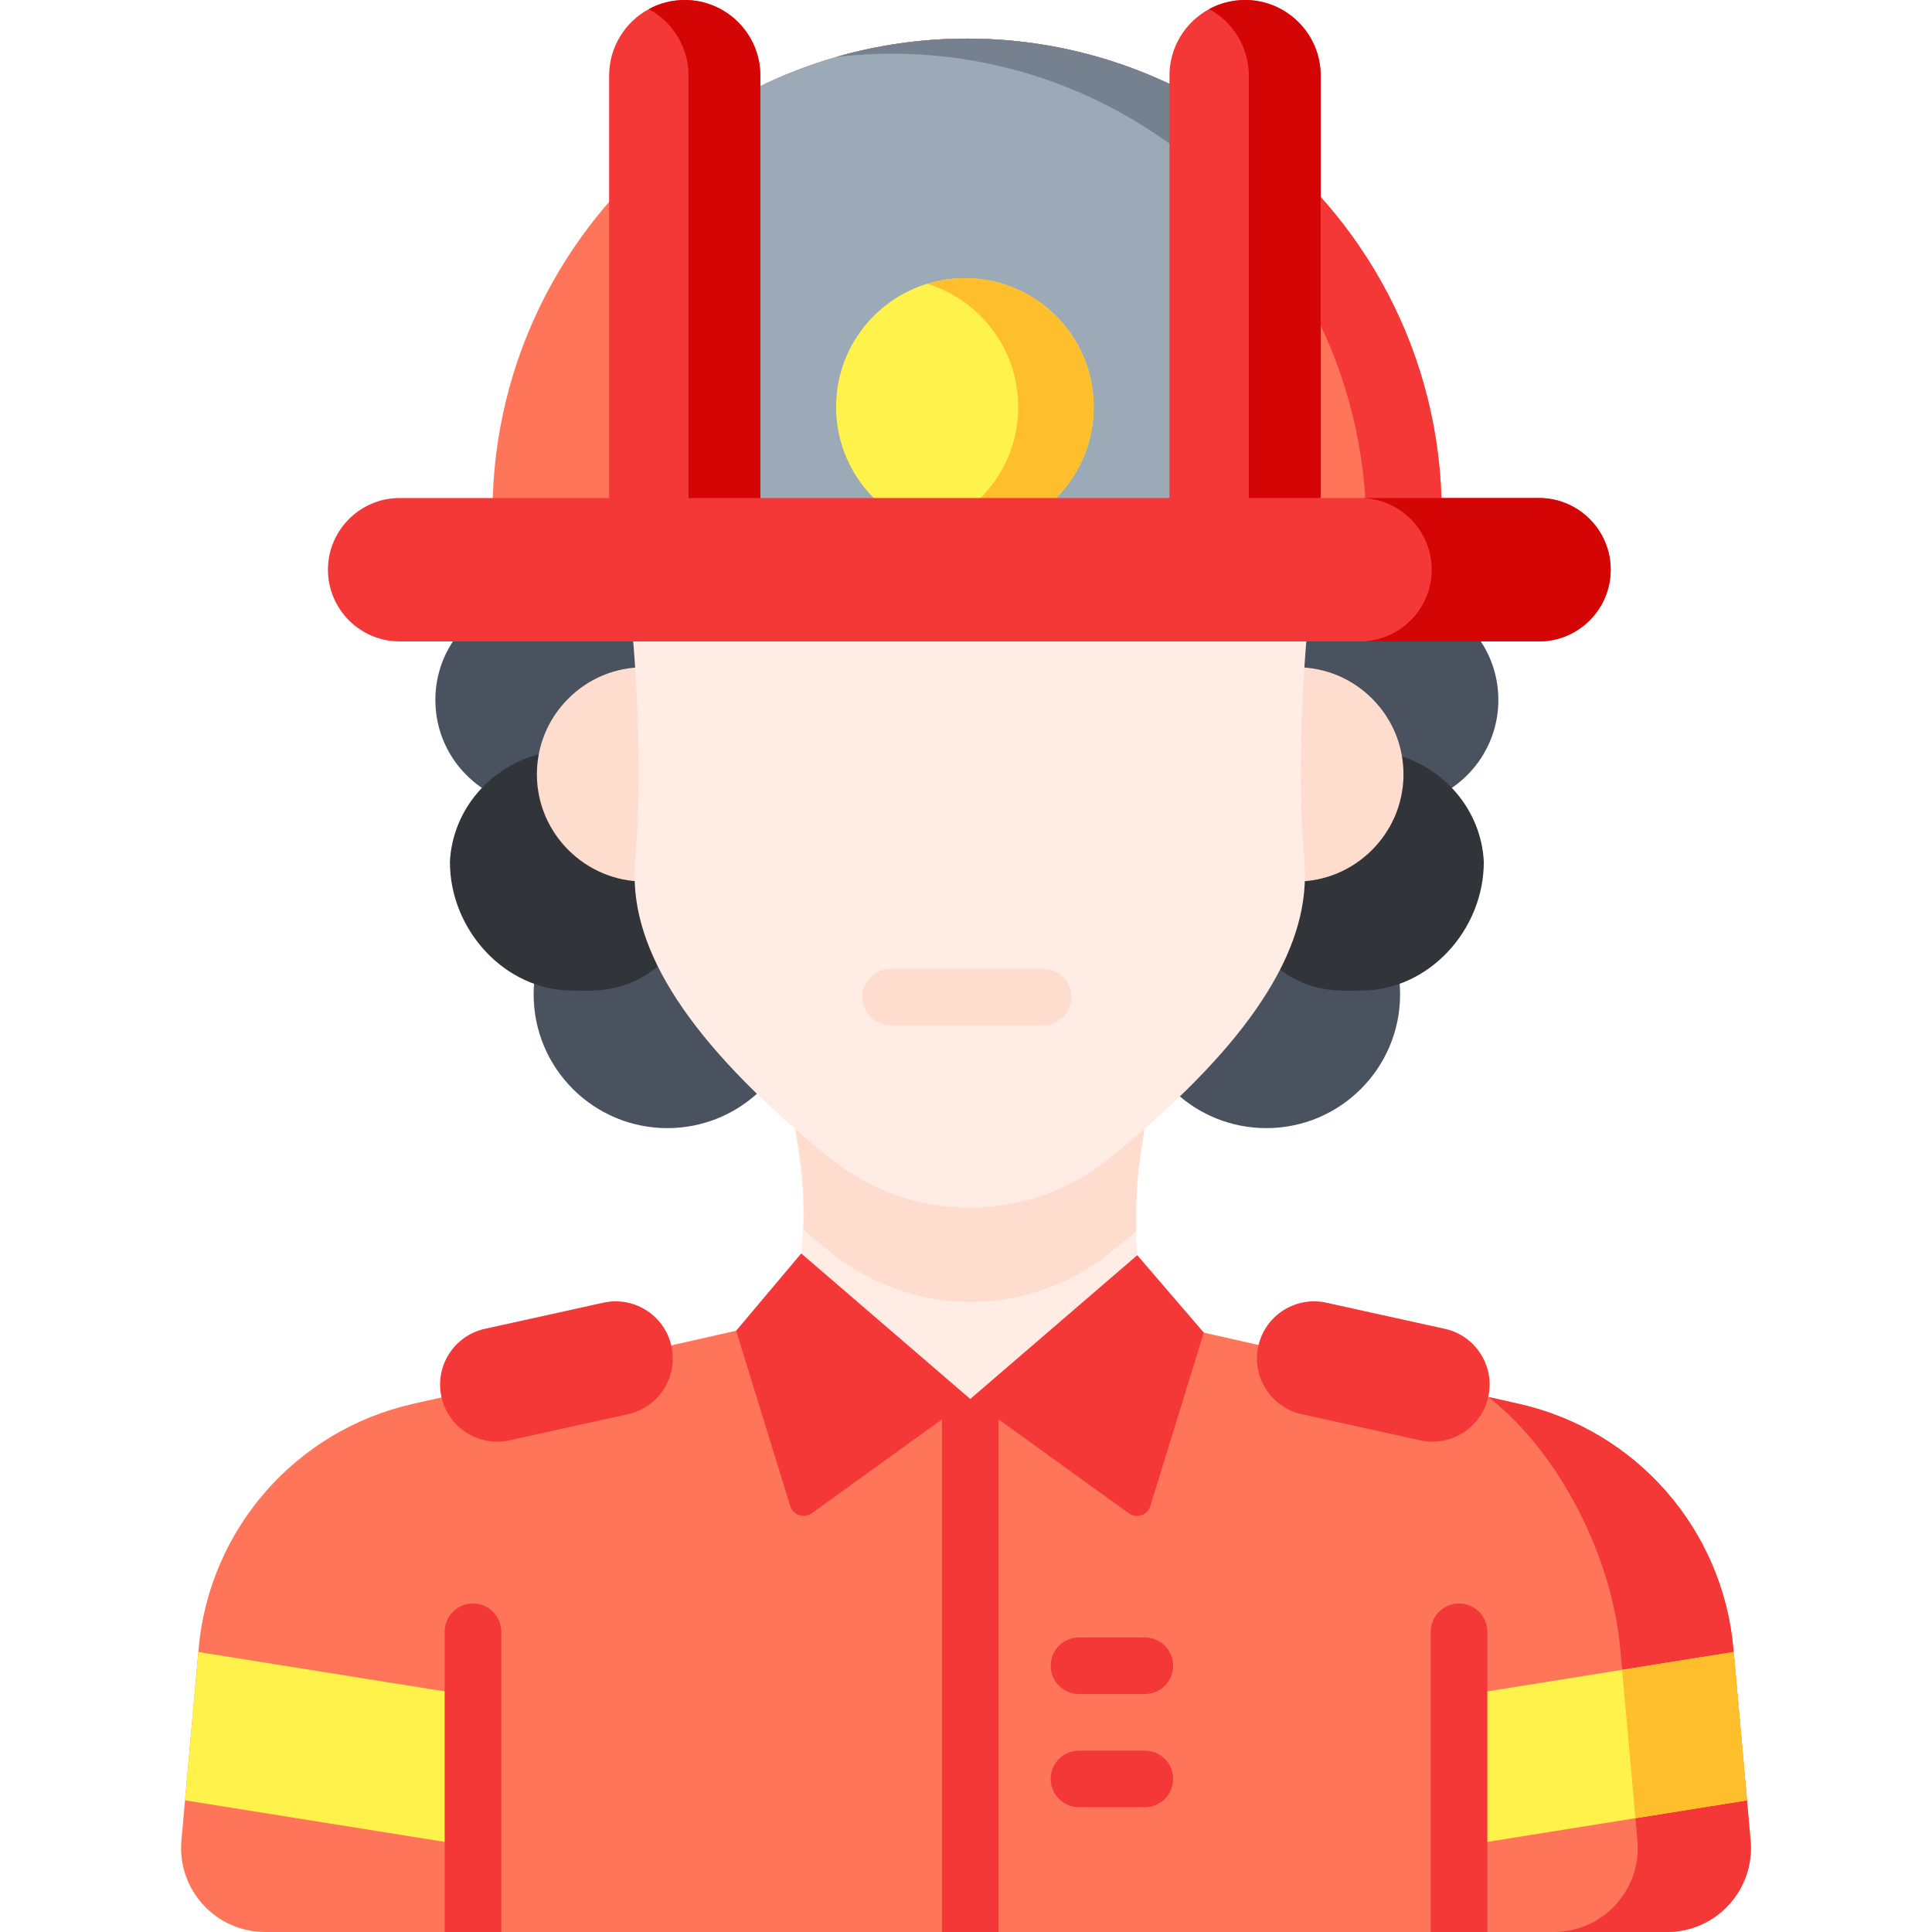<svg id="Layer_1" enable-background="new 0 0 512 512" height="512" viewBox="0 0 512 512" width="512" xmlns="http://www.w3.org/2000/svg"><g><g><g><path d="m200.793 289.671c-6.305 5.772-14.705 9.293-23.927 9.293-19.576 0-35.445-15.868-35.445-35.442 0-4.158.716-8.149 2.032-11.856l40.109-23.574 19.342 33.095z" fill="#49525e"/><path d="m130.134 210.282c-8.79-4.774-14.757-14.086-14.757-24.791 0-11.14 6.462-20.771 15.842-25.35l49.797-.624-3.726 53.647z" fill="#49525e"/><path d="m150.197 198.092-6.694 1.614c-13.494 3.254-23.634 14.866-24.269 28.731 0 17.983 14.545 34.076 32.529 34.076 5.104 0 13.978 1.016 23.135-6.906l4.767-27.562z" fill="#31353a"/></g><g><path d="m311.665 289.671c6.305 5.772 14.705 9.293 23.927 9.293 19.576 0 35.445-15.868 35.445-35.442 0-4.158-.716-8.149-2.032-11.856l-40.109-23.574-19.342 33.095z" fill="#49525e"/><path d="m382.324 210.282c8.79-4.774 14.757-14.086 14.757-24.791 0-11.14-6.462-20.771-15.842-25.35l-49.797-.624 3.726 53.647z" fill="#49525e"/><path d="m362.262 198.092 6.694 1.614c13.494 3.254 23.634 14.866 24.269 28.731 0 17.983-14.545 34.076-32.529 34.076-5.104 0-13.978 1.016-23.135-6.906l-4.767-27.562z" fill="#31353a"/></g></g><g><g><g><path d="m441.74 512h-371.48c-13.08 0-23.34-11.21-22.18-24.23l.95-10.66 3.53-39.32.08-.94c2.83-31.6 25.74-57.78 56.71-64.79l99.88-22.61 71.34.32 23.96.11 68.1 15.4h.01l21.83 4.94 8.16 1.84c30.98 7.01 53.9 33.19 56.73 64.81l.08.91v.01l3.53 39.32.95 10.66c1.16 13.02-9.1 24.23-22.18 24.23z" fill="#ff755a"/><path d="m441.74 512h-29.99c13.07 0 23.34-11.21 22.18-24.23l-4.56-50.9c-2.11-23.6-15.41-51.23-34.9-66.65l8.16 1.84c30.98 7.01 53.9 33.19 56.73 64.81l.08.91v.01l3.53 39.32.95 10.66c1.16 13.02-9.1 24.23-22.18 24.23z" fill="#f43838"/><path d="m125.344 449.43v39.89l-76.31-12.21 3.53-39.32z" fill="#fff24a"/><path d="m462.97 477.11-29.57 4.73-46.74 7.48v-39.89l43.22-6.91 29.56-4.73z" fill="#fff24a"/><g fill="#f43838"><path d="m132.841 432.438v79.562h-15v-79.562c0-4.139 3.35-7.499 7.5-7.499 4.14-.001 7.5 3.359 7.5 7.499z"/><path d="m394.161 432.438v79.562h-15v-79.562c0-4.139 3.36-7.499 7.5-7.499s7.5 3.359 7.5 7.499z"/></g></g><g><path d="m462.97 477.11-29.57 4.73-3.52-39.32 29.56-4.73z" fill="#ffbe2c"/></g><path d="m304.35 349.22.18.66c-2.74 2.349-5.59 4.719-8.54 7.118-10.98 8.918-24.7 13.776-38.86 13.746-14.16.03-27.9-4.839-38.89-13.776-3.13-2.529-6.13-5.039-9.01-7.518 2.04-7.708 3.22-15.605 3.52-23.543.06-1.42.09-2.829.09-4.249 0-5.358-.39-10.717-1.19-16.045l-2.42-16.206h95.3l-2.46 16.475c-1.01 6.728-1.38 13.516-1.12 20.284.3 7.768 1.44 15.496 3.4 23.054z" fill="#ffece4"/><g fill="#f43838"><path d="m257.13 370.744-41.988 30.279c-2.064 1.489-4.981.511-5.731-1.92l-14.325-46.447 17.244-20.477z"/><path d="m257.13 370.744 41.988 30.279c2.064 1.489 4.981.511 5.731-1.92l14.17-45.944-17.624-20.519z"/><path d="m177.881 356.512c-1.928-8.131-10.086-13.161-18.221-11.233l-31.38 6.92c-8.135 1.927-13.167 10.081-11.239 18.213 1.928 8.131 10.086 13.161 18.221 11.233l31.38-6.921c8.135-1.926 13.167-10.081 11.239-18.212z"/><path d="m333.513 356.512c1.928-8.131 10.086-13.161 18.221-11.233l31.38 6.92c8.135 1.927 13.167 10.081 11.239 18.213-1.928 8.131-10.086 13.161-18.221 11.233l-31.38-6.921c-8.135-1.926-13.167-10.081-11.239-18.212z"/><g><path d="m285.946 448.938h17.449c4.142 0 7.5-3.357 7.5-7.5s-3.358-7.5-7.5-7.5h-17.449c-4.142 0-7.5 3.357-7.5 7.5s3.358 7.5 7.5 7.5z"/><path d="m303.395 463.934h-17.449c-4.142 0-7.5 3.357-7.5 7.5s3.358 7.5 7.5 7.5h17.449c4.142 0 7.5-3.357 7.5-7.5s-3.358-7.5-7.5-7.5z"/></g><path d="m249.63 370.74h15v141.26h-15z"/></g><g><g fill="#ffddce"><path d="m150.481 185.262c-5.379 5.443-8.29 12.654-8.195 20.303.189 15.465 12.932 28.047 28.406 28.047h3.5v-56.79h-3.5c-7.655 0-14.832 2.998-20.211 8.44z"/><path d="m363.739 185.262c-5.379-5.443-12.557-8.44-20.211-8.44h-3.5v56.79h3.5c15.473 0 28.216-12.582 28.406-28.047.095-7.65-2.816-14.86-8.195-20.303z"/></g><path d="m302.3 305.89c-1.01 6.727-1.38 13.514-1.12 20.28-2.23 1.909-4.54 3.828-6.94 5.767-10.39 8.436-23.49 13.094-36.9 13.094h-.23c-13.4 0-26.52-4.658-36.93-13.134-2.49-2.019-4.89-4.008-7.2-5.987.06-1.419.09-2.829.09-4.248 0-5.357-.39-10.715-1.19-16.042l-2.42-16.202h95.3z" fill="#ffddce"/><path d="m346.781 163.565-90.783-39.999-88.783 39.999c2.137 20.814 2.679 47.407 1.253 61.936-.186 2.127-.28 4.397-.28 6.747 0 22.07 16.936 46.497 51.76 74.663 10.414 8.472 23.535 13.134 36.932 13.133h.23c13.408 0 26.513-4.652 36.901-13.097 34.854-28.193 51.796-52.627 51.796-74.697 0-2.335-.094-4.617-.288-6.875-1.415-14.438-.873-41.011 1.262-61.81z" fill="#ffece4"/><g><path d="m276.415 256.722h-40.372c-4.142 0-7.5 3.356-7.5 7.496s3.358 7.496 7.5 7.496h40.372c4.143 0 7.5-3.356 7.5-7.496s-3.358-7.496-7.5-7.496z" fill="#ffddce"/></g></g></g><path d="m382.06 135.98v7.5h-251.54v-7.5c0-41.34 20.05-78.08 50.94-101.02 11.95-8.87 25.53-15.68 40.2-19.88 11.01-3.16 22.63-4.85 34.63-4.85 27.49 0 52.94 8.86 73.66 23.87 31.55 22.88 52.11 60.02 52.11 101.88z" fill="#ff755a"/><path d="m382.06 135.98v7.5h-20v-3.5c0-41.86-20.56-79-52.11-101.88-20.72-15.01-46.17-23.87-73.66-23.87-4.94 0-9.83.29-14.63.85 11.01-3.16 22.63-4.85 34.63-4.85 27.49 0 52.94 8.86 73.66 23.87 31.55 22.88 52.11 60.02 52.11 101.88z" fill="#f43838"/><path d="m329.95 34.1v109.38h-148.49v-108.52c11.95-8.87 25.53-15.68 40.2-19.88 11.01-3.16 22.63-4.85 34.63-4.85 27.49 0 52.94 8.86 73.66 23.87z" fill="#9ca9b7"/><path d="m329.95 34.1v22.03c-6-6.69-12.71-12.74-20-18.03-20.72-15.01-46.17-23.87-73.66-23.87-4.94 0-9.83.29-14.63.85 11.01-3.16 22.63-4.85 34.63-4.85 27.49 0 52.94 8.86 73.66 23.87z" fill="#75818e"/><path d="m289.84 107.85c0 18.85-15.28 34.13-34.14 34.13-3.48 0-6.84-.52-10-1.48-13.97-4.28-24.13-17.28-24.13-32.65s10.16-28.37 24.13-32.65c3.16-.96 6.52-1.48 10-1.48 18.86 0 34.14 15.28 34.14 34.13z" fill="#fff24a"/><path d="m289.84 107.85c0 18.85-15.28 34.13-34.14 34.13-3.48 0-6.84-.52-10-1.48 13.98-4.28 24.14-17.28 24.14-32.65s-10.16-28.37-24.14-32.65c3.16-.96 6.52-1.48 10-1.48 18.86 0 34.14 15.28 34.14 34.13z" fill="#ffbe2c"/><g><path d="m349.99 20.04v113.44c0 2.76-2.24 5-5 5h-30.07c-2.76 0-5-2.24-5-5v-113.44c0-7.61 4.26-14.24 10.52-17.63 2.83-1.54 6.07-2.41 9.51-2.41 11.05 0 20.04 8.99 20.04 20.04z" fill="#f43838"/><path d="m349.99 20.04v113.44c0 2.76-2.24 5-5 5h-19.04c2.76 0 5-2.24 5-5v-113.44c0-7.6-4.25-14.23-10.51-17.63 2.83-1.54 6.07-2.41 9.51-2.41 11.05 0 20.04 8.99 20.04 20.04z" fill="#d30505"/><path d="m201.496 20.041v113.44c0 2.76-2.24 5-5 5h-30.07c-2.76 0-5-2.24-5-5v-113.44c0-7.61 4.26-14.24 10.52-17.63 2.83-1.54 6.07-2.41 9.51-2.41 11.05 0 20.04 8.99 20.04 20.04z" fill="#f43838"/><path d="m201.496 20.041v113.44c0 2.76-2.24 5-5 5h-19.04c2.76 0 5-2.24 5-5v-113.44c0-7.6-4.25-14.23-10.51-17.63 2.83-1.54 6.07-2.41 9.51-2.41 11.05 0 20.04 8.99 20.04 20.04z" fill="#d30505"/></g><path d="m426.85 150.98c0 10.47-8.52 19-19 19h-301.94c-10.48 0-19-8.53-19-19 0-10.48 8.52-19 19-19h301.94c10.48 0 19 8.52 19 19z" fill="#f43838"/><path d="m426.85 150.98c0 10.47-8.52 19-19 19h-47.439c10.48 0 19-8.53 19-19 0-10.48-8.52-19-19-19h47.439c10.48 0 19 8.52 19 19z" fill="#d30505"/></g></g></svg>